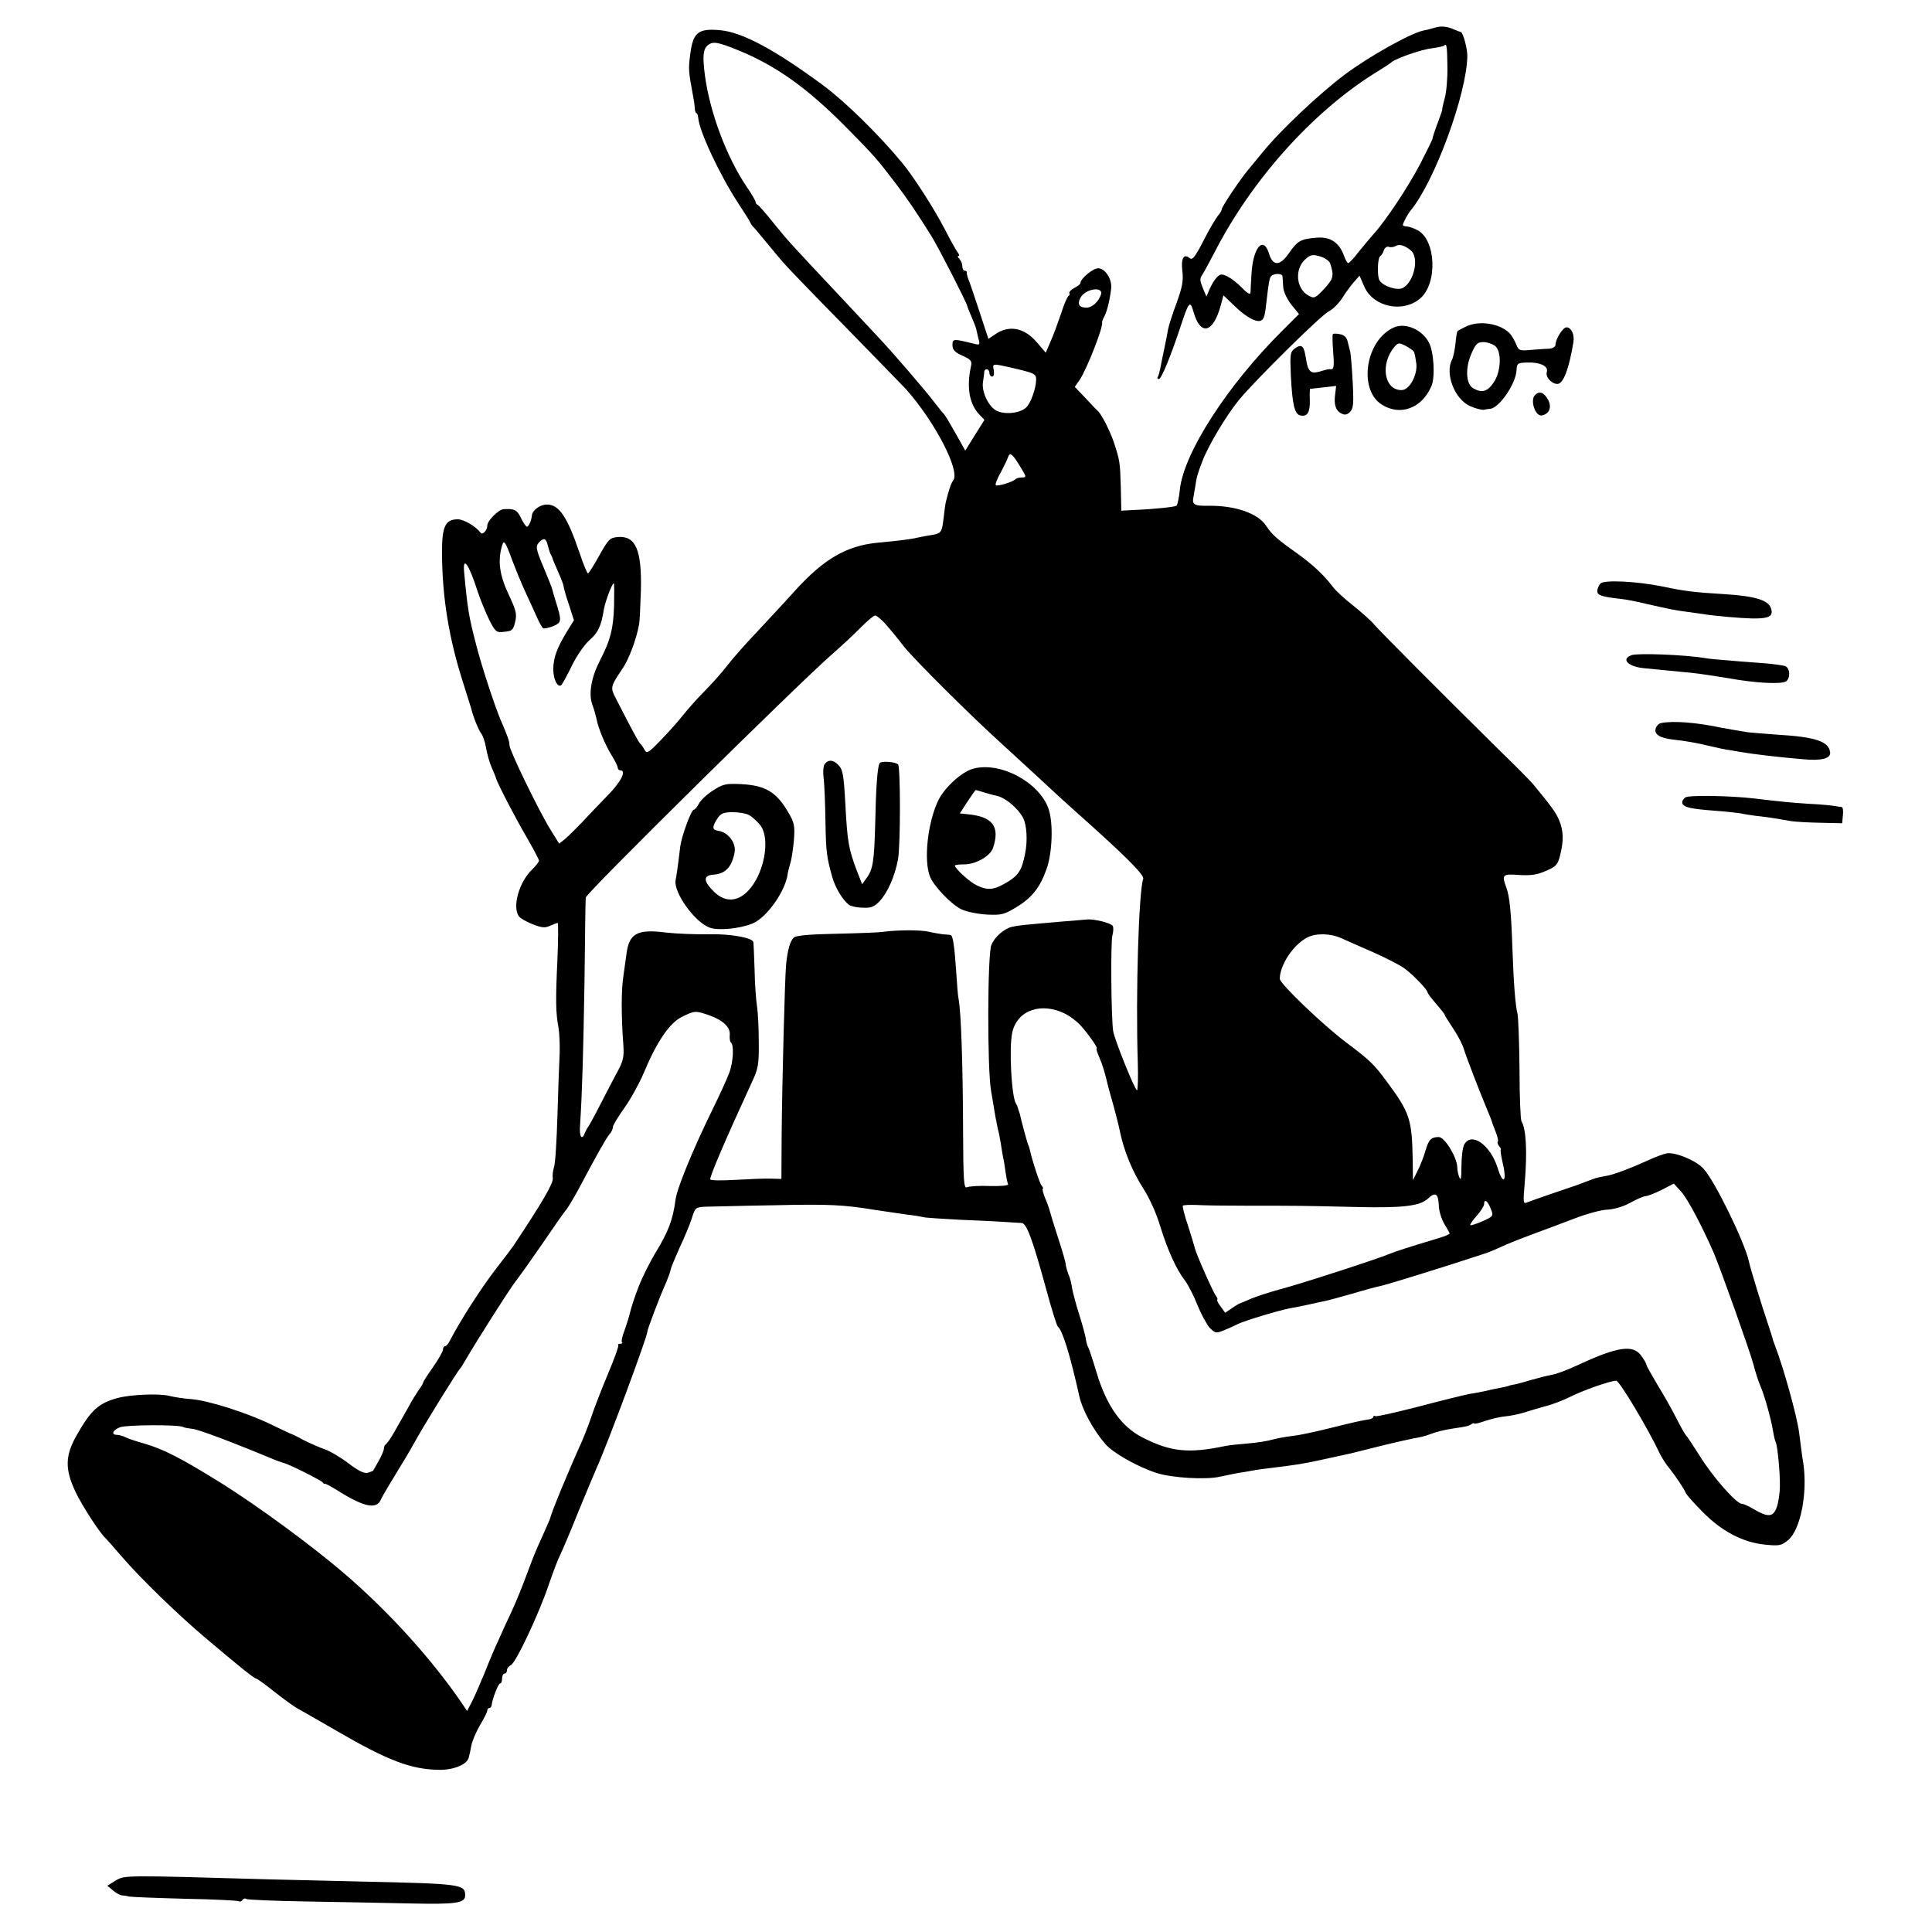 <?xml version="1.0" standalone="no"?>
<!DOCTYPE svg PUBLIC "-//W3C//DTD SVG 20010904//EN"
 "http://www.w3.org/TR/2001/REC-SVG-20010904/DTD/svg10.dtd">
<svg version="1.0" xmlns="http://www.w3.org/2000/svg"
 width="785pt" height="785pt" viewBox="0 0 785 785"
 preserveAspectRatio="xMidYMid meet">
<g transform="translate(0,785) scale(0.1,-0.1)"
fill="#000000" stroke="none">
<path d="M5835 7739 c-16 -5 -39 -11 -51 -13 -51 -10 -221 -105 -320 -179
-105 -79 -263 -228 -334 -316 -19 -23 -47 -57 -61 -74 -36 -44 -107 -151 -105
-158 0 -4 -6 -15 -15 -25 -9 -11 -36 -56 -59 -102 -34 -66 -45 -80 -56 -71
-24 20 -36 0 -30 -52 5 -39 0 -65 -23 -129 -17 -45 -32 -93 -35 -108 -2 -15
-10 -52 -16 -82 -6 -30 -14 -66 -16 -79 -3 -14 -7 -28 -10 -33 -3 -4 -1 -8 5
-8 10 0 50 98 90 220 31 94 37 101 50 54 28 -100 80 -89 111 25 l11 41 46 -44
c46 -45 92 -70 109 -57 11 7 14 22 20 76 8 71 12 97 19 103 12 12 45 12 46 -1
0 -6 2 -27 3 -44 1 -19 16 -49 33 -71 l31 -38 -70 -70 c-220 -219 -397 -492
-414 -642 -3 -34 -10 -64 -14 -67 -8 -5 -92 -14 -170 -17 l-54 -3 -2 95 c-3
103 -4 110 -29 185 -15 44 -49 111 -64 125 -4 3 -26 26 -50 52 l-44 46 20 29
c28 41 97 216 91 233 -1 3 4 15 10 26 11 22 22 68 27 114 3 37 -25 80 -53 80
-21 0 -72 -42 -72 -60 0 -4 -11 -13 -25 -20 -13 -7 -22 -16 -20 -21 3 -4 1 -9
-3 -11 -4 -1 -19 -34 -31 -73 -13 -38 -32 -90 -43 -114 l-19 -44 -35 41 c-53
62 -115 73 -173 32 l-25 -17 -38 116 c-21 64 -41 123 -45 131 -3 8 -5 18 -5
23 1 4 -2 7 -8 7 -5 0 -10 8 -10 18 0 10 -5 23 -12 30 -7 7 -8 12 -4 12 5 0 4
6 -2 13 -5 6 -31 52 -56 101 -43 82 -125 210 -171 265 -94 114 -231 248 -320
314 -195 144 -327 215 -416 224 -93 9 -114 -8 -125 -102 -7 -55 -7 -63 12
-165 4 -19 7 -43 7 -52 1 -10 4 -18 7 -18 3 0 6 -9 7 -19 4 -54 88 -233 162
-346 25 -38 48 -74 50 -80 2 -5 7 -12 10 -15 4 -3 26 -30 51 -60 25 -30 56
-68 70 -84 14 -17 125 -132 247 -256 121 -124 235 -241 253 -260 118 -132 223
-334 193 -372 -9 -12 -18 -39 -30 -88 -2 -8 -6 -37 -9 -65 -7 -58 -9 -62 -49
-69 -16 -2 -41 -7 -55 -10 -28 -7 -77 -13 -163 -21 -127 -12 -219 -66 -334
-192 -43 -48 -113 -123 -156 -169 -43 -45 -98 -107 -121 -137 -23 -30 -67 -79
-97 -109 -30 -30 -67 -73 -84 -94 -16 -21 -56 -66 -88 -99 -54 -56 -59 -59
-69 -40 -6 11 -14 22 -18 25 -5 5 -31 51 -96 179 -25 48 -25 49 25 124 26 37
58 123 68 182 2 11 5 72 7 135 4 166 -21 224 -94 218 -32 -3 -38 -9 -75 -75
-22 -40 -43 -73 -46 -73 -3 0 -19 37 -34 83 -50 147 -83 197 -133 197 -28 0
-60 -24 -61 -45 -2 -21 -13 -45 -20 -45 -4 0 -15 16 -24 35 -16 34 -28 39 -72
36 -20 -2 -65 -47 -65 -66 0 -20 -20 -40 -27 -30 -19 26 -68 55 -93 55 -52 0
-65 -30 -64 -143 1 -177 29 -345 86 -522 17 -55 32 -102 33 -105 6 -28 30 -88
40 -100 7 -8 16 -35 20 -59 4 -24 14 -60 23 -80 9 -20 16 -38 17 -41 2 -16 82
-169 125 -242 27 -47 50 -90 50 -95 0 -5 -12 -20 -26 -34 -55 -51 -85 -157
-54 -194 6 -7 32 -22 56 -31 36 -14 50 -15 70 -5 14 6 27 11 30 11 3 0 2 -66
-1 -147 -8 -167 -7 -218 4 -277 4 -22 6 -70 5 -106 -2 -36 -6 -149 -9 -252 -3
-103 -9 -198 -14 -210 -4 -13 -7 -33 -5 -45 3 -20 -41 -96 -160 -275 -6 -9
-38 -51 -72 -95 -60 -78 -144 -209 -186 -290 -6 -13 -15 -23 -20 -23 -4 0 -8
-6 -8 -13 0 -8 -18 -39 -40 -71 -22 -31 -40 -59 -40 -62 0 -3 -8 -18 -19 -32
-10 -15 -30 -47 -43 -72 -14 -25 -38 -67 -54 -95 -15 -27 -32 -51 -36 -53 -4
-2 -8 -10 -8 -17 0 -8 -10 -31 -22 -52 -12 -21 -22 -39 -22 -39 -1 -1 -10 -4
-21 -8 -15 -4 -38 7 -80 39 -33 25 -76 50 -95 56 -19 7 -57 23 -85 37 -27 15
-52 27 -55 27 -3 1 -39 18 -80 38 -95 46 -251 96 -321 102 -30 2 -70 8 -89 13
-44 11 -157 6 -211 -8 -78 -21 -109 -49 -166 -149 -49 -85 -50 -140 -6 -233
26 -55 99 -168 122 -188 3 -3 33 -36 66 -75 77 -89 227 -235 341 -331 131
-111 197 -164 204 -164 4 0 38 -24 75 -54 38 -30 80 -60 94 -68 14 -7 86 -49
161 -92 205 -119 301 -156 415 -157 57 -1 111 21 119 48 3 10 8 32 11 50 3 18
19 55 35 83 17 28 30 55 30 60 0 6 4 10 8 10 5 0 9 6 10 13 2 24 27 87 34 87
5 0 8 9 8 20 0 11 5 20 10 20 6 0 10 6 10 14 0 8 7 16 15 20 20 7 114 207 155
328 17 50 38 105 46 120 8 16 40 91 70 166 31 75 66 160 78 187 43 94 206 533
206 553 0 10 50 142 77 202 8 19 17 43 18 52 2 9 19 50 37 90 19 40 41 93 49
118 13 43 16 45 54 47 22 0 150 4 285 6 216 5 278 2 405 -19 46 -7 75 -11 130
-19 28 -3 57 -8 65 -10 8 -3 76 -7 150 -11 74 -3 158 -7 185 -9 28 -2 57 -4
66 -4 20 -1 44 -65 99 -266 22 -82 44 -152 48 -155 19 -14 51 -119 87 -281 12
-56 55 -136 105 -195 31 -37 134 -95 210 -119 62 -20 199 -28 257 -15 21 5 54
11 73 15 19 3 46 7 60 10 14 3 45 7 70 10 108 13 140 18 225 37 50 11 97 21
105 23 8 2 61 15 116 29 56 14 119 28 139 32 21 3 50 10 64 16 29 11 53 17 96
24 54 8 60 9 73 17 6 5 12 6 12 3 0 -3 19 2 43 10 23 8 60 17 82 19 22 2 56 9
75 15 19 6 59 18 88 26 29 7 75 25 103 39 49 25 162 65 186 65 13 0 129 -194
177 -296 9 -18 26 -45 39 -60 26 -33 60 -83 67 -101 3 -7 33 -41 67 -75 77
-79 164 -125 254 -134 60 -6 67 -4 95 19 50 42 79 191 61 312 -4 22 -11 78
-17 125 -9 68 -64 265 -97 350 -3 8 -7 20 -9 25 -1 6 -9 30 -17 55 -31 92 -75
236 -81 265 -18 80 -139 328 -185 377 -30 33 -113 67 -148 62 -12 -2 -48 -15
-80 -30 -68 -31 -130 -54 -158 -60 -11 -2 -29 -6 -40 -8 -11 -2 -33 -10 -50
-17 -16 -6 -34 -13 -40 -15 -25 -8 -182 -62 -199 -69 -17 -8 -18 -3 -11 76 11
128 6 223 -13 253 -4 6 -8 101 -8 211 -1 110 -5 211 -8 225 -9 35 -16 125 -21
270 -5 145 -11 208 -25 245 -19 51 -15 55 51 50 48 -3 73 0 109 16 43 18 49
25 59 64 15 60 14 99 -4 142 -13 32 -32 57 -105 146 -8 10 -68 71 -134 135
-243 240 -493 491 -512 514 -10 13 -48 47 -84 76 -36 28 -74 63 -84 77 -37 49
-81 90 -146 137 -82 58 -102 76 -125 111 -33 51 -125 83 -232 82 -63 -1 -71 4
-63 40 1 5 3 21 6 35 6 42 9 53 29 105 24 64 97 186 149 250 67 81 332 343
365 360 17 8 42 34 56 56 14 22 35 51 47 64 l22 25 19 -44 c36 -83 156 -109
227 -49 72 61 65 239 -11 278 -15 8 -35 15 -44 15 -8 0 -15 3 -15 6 0 7 20 45
31 58 98 118 229 475 231 629 0 31 -18 97 -27 97 -1 0 -18 6 -36 14 -23 9 -44
10 -64 5z m-2836 -93 c155 -63 283 -155 441 -315 113 -115 122 -125 196 -222
47 -61 87 -120 149 -219 27 -43 145 -274 145 -283 0 -3 8 -22 17 -43 9 -22 18
-43 19 -49 1 -5 5 -23 9 -39 8 -28 7 -29 -20 -22 -81 20 -85 20 -85 -6 0 -19
9 -29 40 -43 36 -16 40 -22 35 -44 -18 -84 -7 -152 34 -195 l21 -22 -39 -62
-39 -63 -38 68 c-21 37 -42 73 -48 80 -6 6 -22 26 -36 44 -41 54 -170 204
-237 275 -21 22 -93 99 -159 170 -189 201 -202 215 -262 289 -31 39 -60 72
-64 73 -5 2 -8 7 -8 12 0 4 -16 32 -36 61 -82 121 -150 303 -170 454 -10 77
-7 107 13 122 20 16 41 12 122 -21z m2882 -67 c1 -46 -4 -104 -11 -129 -7 -25
-11 -45 -10 -45 1 0 -5 -18 -13 -40 -18 -47 -26 -73 -27 -80 0 -3 -23 -49 -50
-102 -50 -95 -139 -229 -189 -284 -14 -16 -42 -49 -61 -73 -19 -25 -38 -45
-42 -45 -3 -1 -11 13 -17 29 -19 55 -57 80 -114 74 -62 -5 -75 -13 -108 -60
-38 -56 -67 -57 -83 -4 -23 74 -65 24 -71 -83 -2 -34 -4 -68 -4 -76 -1 -9 -13
-3 -33 18 -17 18 -44 39 -59 47 -25 12 -30 12 -45 -3 -9 -9 -22 -31 -29 -47
l-13 -31 -15 35 c-12 30 -13 38 -1 55 7 11 29 52 49 90 148 289 392 564 645
724 36 22 70 44 75 49 20 16 121 51 164 56 24 3 46 8 49 11 10 10 12 -2 13
-86z m-148 -747 c34 -29 13 -127 -33 -152 -22 -12 -81 7 -95 31 -10 16 -8 91
3 98 5 3 12 14 15 25 4 10 13 16 20 13 8 -3 20 -1 27 3 15 10 38 3 63 -18z
m-328 -53 c16 -50 13 -61 -24 -102 -37 -39 -41 -41 -64 -28 -51 27 -58 108
-13 148 22 19 30 20 60 11 20 -6 38 -19 41 -29z m-932 -127 c-11 -30 -36 -52
-59 -52 -29 0 -38 14 -24 40 20 38 96 48 83 12z m-359 -297 c89 -21 96 -24 96
-47 0 -35 -22 -97 -41 -114 -27 -25 -94 -30 -125 -10 -31 21 -56 77 -50 114 2
15 5 33 5 40 1 17 21 15 21 -3 0 -8 5 -15 11 -15 7 0 9 10 7 25 -6 29 -8 29
76 10z m35 -407 c22 -36 22 -38 3 -38 -10 0 -22 -3 -26 -7 -11 -12 -76 -31
-80 -24 -3 4 6 27 20 51 13 25 27 53 30 63 8 22 18 13 53 -45z m-1923 -315 c4
-16 9 -32 13 -38 3 -5 6 -12 6 -15 1 -3 11 -27 23 -54 12 -27 22 -53 22 -58 0
-5 9 -38 21 -73 l21 -65 -29 -47 c-41 -68 -54 -104 -55 -152 0 -42 19 -78 33
-64 5 5 24 40 43 79 19 39 50 84 71 103 35 30 48 57 59 127 6 32 33 104 40
104 2 0 2 -42 1 -92 -3 -94 -15 -139 -56 -219 -36 -69 -48 -136 -33 -180 8
-21 15 -48 18 -61 6 -36 37 -109 63 -150 13 -21 23 -42 23 -48 0 -5 5 -10 10
-10 27 0 4 -46 -52 -103 -35 -36 -81 -84 -103 -108 -23 -24 -53 -54 -67 -66
l-26 -21 -36 58 c-48 78 -166 321 -166 342 0 16 -6 34 -36 103 -25 60 -75 212
-98 300 -31 119 -36 148 -50 298 -7 72 19 36 55 -77 11 -33 32 -84 46 -113 26
-51 29 -54 63 -50 31 3 35 7 43 40 8 32 4 47 -27 113 -36 77 -44 133 -27 194
8 29 13 23 42 -56 12 -32 34 -86 49 -119 15 -33 37 -81 49 -107 11 -26 24 -49
28 -51 5 -2 23 2 41 9 35 15 35 21 9 104 -6 19 -12 40 -13 45 -1 6 -16 43 -33
84 -35 82 -36 92 -19 109 18 18 27 15 34 -15z m1370 -316 c16 -18 51 -60 76
-93 40 -51 276 -286 396 -394 21 -19 88 -81 148 -136 60 -56 121 -112 136
-125 215 -191 299 -274 293 -290 -18 -51 -31 -466 -22 -746 2 -62 0 -113 -3
-113 -9 0 -91 205 -97 240 -8 50 -11 363 -3 390 4 15 5 32 1 38 -7 12 -76 29
-106 26 -11 -1 -54 -5 -95 -8 -162 -14 -183 -16 -209 -22 -32 -8 -70 -41 -83
-74 -16 -39 -17 -506 -1 -593 7 -40 15 -88 18 -107 4 -19 8 -42 10 -50 3 -8 7
-32 11 -54 3 -21 8 -48 10 -60 3 -11 7 -39 10 -60 3 -22 8 -44 10 -48 3 -5
-30 -8 -73 -7 -43 2 -85 -1 -94 -5 -13 -6 -15 22 -16 251 -1 249 -8 462 -18
513 -3 14 -7 66 -10 115 -7 101 -13 145 -23 146 -4 1 -18 2 -32 3 -14 2 -39 6
-55 10 -32 8 -126 8 -185 0 -19 -3 -106 -6 -192 -8 -106 -2 -162 -7 -172 -15
-15 -13 -26 -49 -32 -111 -5 -51 -16 -474 -18 -687 l-1 -183 -45 1 c-25 1 -89
-2 -142 -5 -53 -3 -99 -3 -102 2 -4 8 59 156 170 397 25 53 28 71 27 160 0 55
-3 120 -7 145 -4 25 -9 92 -10 150 -2 58 -4 108 -5 112 -3 18 -93 34 -181 32
-52 -1 -131 2 -175 7 -117 15 -150 -4 -160 -91 -2 -14 -7 -52 -12 -86 -9 -57
-9 -163 0 -283 3 -45 -1 -63 -24 -105 -15 -28 -47 -89 -71 -136 -24 -47 -46
-87 -49 -90 -3 -3 -8 -13 -12 -22 -12 -34 -24 -18 -20 30 9 145 13 291 18 587
2 182 4 334 5 338 0 17 868 873 999 987 41 36 95 86 120 112 25 25 51 47 56
47 6 1 24 -14 41 -32z m1854 -1279 c19 -9 77 -34 129 -57 52 -23 108 -52 125
-64 32 -22 95 -87 96 -98 0 -3 8 -15 18 -27 43 -51 52 -62 52 -66 0 -2 16 -27
35 -56 19 -28 38 -65 43 -83 9 -30 62 -168 96 -249 9 -21 16 -40 17 -43 0 -2
7 -21 15 -41 8 -20 13 -39 10 -42 -3 -3 -1 -11 5 -19 6 -7 9 -13 7 -13 -3 0 1
-26 8 -57 18 -76 1 -90 -21 -18 -30 94 -107 148 -136 94 -6 -11 -11 -51 -11
-87 0 -46 -2 -61 -8 -47 -5 11 -9 31 -9 44 -2 40 -51 121 -75 121 -31 0 -41
-10 -54 -55 -6 -22 -20 -58 -31 -80 l-20 -40 -1 85 c-3 162 -12 190 -105 315
-52 71 -70 88 -166 160 -93 70 -269 238 -269 258 0 56 55 139 112 168 35 18
93 17 138 -3z m-1120 -308 c19 -10 47 -31 61 -47 31 -34 72 -93 65 -93 -3 0 2
-17 11 -37 14 -33 21 -56 37 -123 2 -8 12 -42 21 -75 9 -33 21 -80 26 -105 16
-77 51 -162 95 -230 25 -39 53 -101 69 -155 30 -96 64 -172 101 -220 12 -16
35 -61 50 -99 15 -37 38 -79 50 -92 23 -22 25 -22 60 -8 20 8 44 19 53 24 22
12 168 56 211 64 33 6 50 9 103 21 12 3 31 7 42 9 11 2 61 16 111 30 50 15
102 29 114 31 24 5 255 76 415 129 18 5 49 18 95 39 25 11 79 32 120 47 41 15
113 42 160 60 47 18 105 34 130 35 27 1 65 12 94 28 27 15 55 27 63 27 7 0 36
11 64 25 l50 26 30 -33 c26 -29 84 -138 132 -248 30 -71 146 -397 161 -452 8
-32 21 -72 29 -90 16 -36 43 -132 52 -187 3 -19 8 -37 10 -41 7 -11 18 -125
17 -177 0 -29 -6 -69 -13 -88 -15 -40 -35 -41 -95 -6 -19 12 -41 21 -47 21
-22 0 -121 113 -171 195 -28 44 -53 82 -57 85 -3 3 -21 34 -39 70 -18 36 -53
97 -77 136 -23 39 -43 74 -43 78 0 4 -9 21 -21 37 -33 47 -96 38 -259 -38 -41
-19 -88 -37 -105 -39 -16 -3 -52 -12 -80 -20 -27 -8 -59 -17 -70 -19 -11 -2
-22 -4 -25 -6 -3 -1 -9 -3 -15 -4 -5 -1 -28 -6 -50 -10 -22 -5 -42 -10 -45
-10 -3 -1 -25 -5 -50 -9 -25 -5 -119 -28 -209 -52 -91 -23 -168 -41 -173 -38
-4 3 -8 1 -8 -3 0 -5 -11 -10 -23 -11 -13 -1 -75 -15 -138 -31 -63 -16 -136
-32 -164 -35 -27 -3 -65 -10 -84 -15 -19 -6 -64 -13 -100 -16 -36 -3 -77 -7
-91 -10 -152 -32 -224 -24 -339 35 -85 43 -146 130 -186 265 -15 50 -30 95
-33 100 -4 6 -8 21 -10 33 -1 13 -14 59 -27 101 -14 43 -26 91 -29 107 -2 16
-8 42 -15 57 -6 16 -11 34 -11 41 0 7 -14 55 -31 107 -17 52 -32 101 -34 110
-2 8 -10 32 -19 52 -8 20 -12 37 -9 37 3 0 1 6 -5 13 -8 10 -35 92 -47 142 -1
6 -4 17 -8 25 -5 14 -30 105 -33 123 -1 4 -3 9 -4 12 -1 3 -3 8 -4 13 -1 4 -4
12 -8 18 -18 28 -29 226 -15 289 20 91 119 125 217 75z m-1449 -5 c57 -20 88
-50 84 -81 -1 -14 1 -26 4 -29 14 -8 11 -80 -6 -124 -9 -25 -39 -90 -66 -145
-81 -165 -145 -321 -152 -369 -11 -84 -29 -131 -84 -221 -20 -34 -49 -91 -63
-126 -22 -56 -30 -81 -44 -135 -1 -5 -9 -29 -17 -52 -9 -22 -13 -44 -10 -47 4
-3 0 -6 -7 -6 -7 0 -11 -2 -8 -6 3 -3 -16 -55 -42 -117 -26 -62 -55 -137 -65
-167 -10 -30 -28 -77 -40 -105 -57 -126 -125 -291 -130 -315 -1 -4 -31 -72
-55 -125 -5 -11 -23 -56 -39 -100 -16 -44 -43 -111 -61 -150 -18 -38 -43 -92
-55 -120 -13 -27 -37 -84 -53 -125 -17 -41 -40 -95 -52 -119 l-22 -43 -21 31
c-122 179 -296 371 -475 525 -135 116 -352 275 -500 368 -167 104 -238 140
-317 163 -33 9 -68 21 -77 26 -10 5 -25 9 -33 9 -25 0 -17 20 13 31 26 10 238
11 256 1 5 -3 23 -6 40 -8 25 -3 161 -54 336 -127 14 -5 30 -11 35 -12 21 -5
150 -70 156 -78 3 -5 8 -8 10 -6 2 1 23 -10 47 -25 111 -70 162 -81 180 -38 6
14 42 74 102 172 5 8 26 44 46 80 38 67 164 271 174 280 3 3 11 16 19 30 51
87 181 292 207 325 17 22 66 91 108 152 42 62 84 122 93 133 10 11 36 55 59
98 65 123 106 196 120 213 8 8 14 21 14 29 0 7 21 42 46 77 26 36 61 100 79
142 53 127 104 203 155 229 53 26 55 26 111 7z m2965 -772 c0 -22 11 -56 22
-75 12 -20 22 -37 22 -40 0 -3 -19 -11 -42 -18 -127 -38 -176 -54 -203 -65
-44 -19 -358 -121 -445 -144 -41 -11 -93 -28 -115 -37 -22 -10 -42 -18 -45
-19 -3 0 -18 -9 -34 -20 l-28 -19 -18 25 c-10 13 -17 26 -14 28 2 2 0 9 -5 15
-11 13 -81 171 -86 194 -2 9 -15 51 -28 92 -14 41 -23 78 -21 81 2 3 27 4 56
3 29 -2 123 -3 208 -3 202 0 223 0 430 -5 197 -5 269 3 302 34 30 28 42 21 44
-27z m211 -14 c12 -30 11 -31 -33 -51 -25 -11 -48 -18 -50 -16 -2 3 10 20 26
38 17 19 30 40 30 47 0 24 15 14 27 -18z"/>
<path d="M3352 4747 c-7 -8 -9 -33 -5 -62 3 -28 6 -106 7 -175 2 -122 5 -143
28 -225 12 -42 42 -92 67 -111 7 -6 33 -12 56 -12 33 -2 46 3 68 25 33 35 63
102 76 173 10 58 10 374 0 384 -11 11 -69 15 -75 5 -9 -15 -15 -100 -18 -249
-4 -149 -9 -184 -36 -219 l-17 -24 -23 59 c-32 86 -37 114 -45 264 -7 125 -10
144 -31 164 -19 19 -38 20 -52 3z"/>
<path d="M3952 4726 c-46 -13 -116 -78 -140 -129 -43 -90 -59 -241 -34 -307
15 -40 88 -116 129 -135 21 -10 67 -19 103 -21 58 -3 70 0 118 29 65 39 97 80
124 155 24 66 28 187 9 244 -37 110 -199 196 -309 164z m44 -95 c16 -5 41 -12
56 -15 34 -8 84 -50 105 -89 15 -29 19 -94 8 -146 -13 -66 -26 -87 -72 -115
-55 -33 -79 -35 -125 -13 -29 14 -88 68 -88 80 0 3 18 5 41 5 46 1 104 35 114
67 29 88 -2 128 -107 137 l-28 3 31 48 c17 26 32 47 34 47 1 0 15 -4 31 -9z"/>
<path d="M2897 4638 c-24 -15 -50 -39 -57 -53 -7 -14 -17 -25 -21 -25 -10 0
-49 -105 -55 -149 -9 -77 -15 -117 -19 -138 -8 -50 77 -169 138 -192 34 -13
120 -5 173 16 59 23 137 134 145 205 0 4 5 22 10 40 6 18 12 62 15 97 4 56 1
70 -23 110 -48 83 -93 110 -192 115 -63 3 -74 0 -114 -26z m145 -99 c12 -6 31
-23 44 -38 34 -37 31 -131 -6 -210 -46 -96 -117 -123 -176 -67 -46 44 -49 69
-6 72 49 3 76 31 87 92 6 37 -26 80 -65 86 -27 4 -28 15 -4 52 13 19 25 24 61
24 24 0 54 -5 65 -11z"/>
<path d="M5954 6522 c-16 -8 -31 -16 -32 -18 -2 -1 -6 -24 -8 -49 -3 -26 -9
-56 -14 -66 -30 -56 10 -161 73 -189 22 -10 47 -16 56 -15 9 2 21 4 26 4 38 4
106 105 107 159 1 25 5 28 42 29 52 2 88 -14 81 -38 -7 -20 19 -49 43 -49 24
0 47 61 65 170 5 31 -9 60 -28 60 -15 0 -45 -48 -45 -72 0 -7 -12 -14 -27 -15
-16 0 -49 -3 -75 -5 -43 -4 -48 -2 -57 22 -6 14 -16 32 -23 41 -36 44 -128 60
-184 31z m120 -77 c28 -21 26 -104 -5 -149 -25 -38 -49 -44 -84 -23 -29 17
-32 83 -6 141 17 39 24 46 48 46 15 0 36 -7 47 -15z"/>
<path d="M5665 6520 c-115 -49 -148 -250 -52 -313 75 -49 164 -17 203 74 16
36 10 139 -10 177 -27 52 -94 82 -141 62z m80 -99 c3 -6 7 -28 10 -50 4 -47
-29 -106 -60 -106 -72 -1 -88 108 -28 177 14 16 18 16 44 3 15 -8 30 -19 34
-24z"/>
<path d="M5416 6493 c-3 -3 -2 -36 1 -74 4 -49 3 -69 -6 -69 -16 0 -17 0 -50
-10 -36 -10 -47 0 -55 55 -8 51 -17 58 -44 40 -20 -15 -21 -22 -17 -113 6
-116 15 -156 39 -160 28 -6 39 12 38 62 -1 25 0 46 1 46 1 0 25 3 54 6 l52 6
-4 -33 c-6 -43 2 -67 25 -79 14 -7 23 -6 35 6 14 14 16 33 11 125 -3 59 -8
113 -10 121 -2 7 -7 25 -10 39 -4 18 -14 28 -31 31 -13 3 -27 3 -29 1z"/>
<path d="M6237 6245 c-21 -21 1 -87 27 -83 30 5 42 32 27 62 -17 32 -36 39
-54 21z"/>
<path d="M6503 5479 c-7 -7 -13 -21 -13 -31 0 -17 18 -23 100 -32 19 -2 65
-11 101 -20 88 -20 116 -26 164 -32 22 -3 51 -7 65 -9 14 -3 61 -8 105 -12
153 -13 184 -6 171 35 -11 34 -65 50 -191 58 -118 7 -161 12 -250 31 -103 21
-237 28 -252 12z"/>
<path d="M6629 5188 c-44 -16 -14 -47 51 -53 112 -11 166 -16 195 -19 30 -3
114 -16 150 -22 108 -20 216 -25 233 -12 18 15 15 56 -6 62 -10 3 -47 8 -82
11 -36 3 -99 7 -140 11 -41 3 -87 7 -101 10 -86 14 -274 21 -300 12z"/>
<path d="M6749 4912 c-10 -2 -19 -12 -22 -23 -6 -23 18 -38 71 -44 47 -5 95
-13 152 -27 25 -6 54 -12 65 -14 11 -1 36 -6 55 -9 51 -9 152 -21 257 -30 74
-7 113 3 109 29 -6 44 -61 62 -216 71 -52 4 -106 8 -120 10 -43 7 -84 14 -105
18 -103 22 -198 29 -246 19z"/>
<path d="M6848 4610 c-9 -6 -15 -17 -12 -25 7 -16 35 -22 143 -30 40 -3 83 -8
95 -10 11 -3 39 -7 61 -10 39 -4 79 -10 140 -21 17 -3 71 -6 120 -7 l90 -2 3
33 c2 17 0 32 -5 33 -4 0 -17 2 -28 4 -11 2 -58 7 -105 9 -78 5 -116 9 -225
22 -97 11 -261 14 -277 4z"/>
<path d="M470 209 l-34 -21 23 -19 c13 -11 28 -19 35 -20 6 0 20 -2 31 -5 11
-2 114 -6 228 -9 114 -2 212 -7 217 -10 5 -3 11 -1 15 5 4 6 11 8 16 4 5 -3
116 -8 247 -10 130 -2 318 -6 417 -8 189 -4 225 1 225 33 0 45 -16 47 -420 56
-129 3 -300 7 -380 9 -589 17 -583 17 -620 -5z"/>
</g>
</svg>
